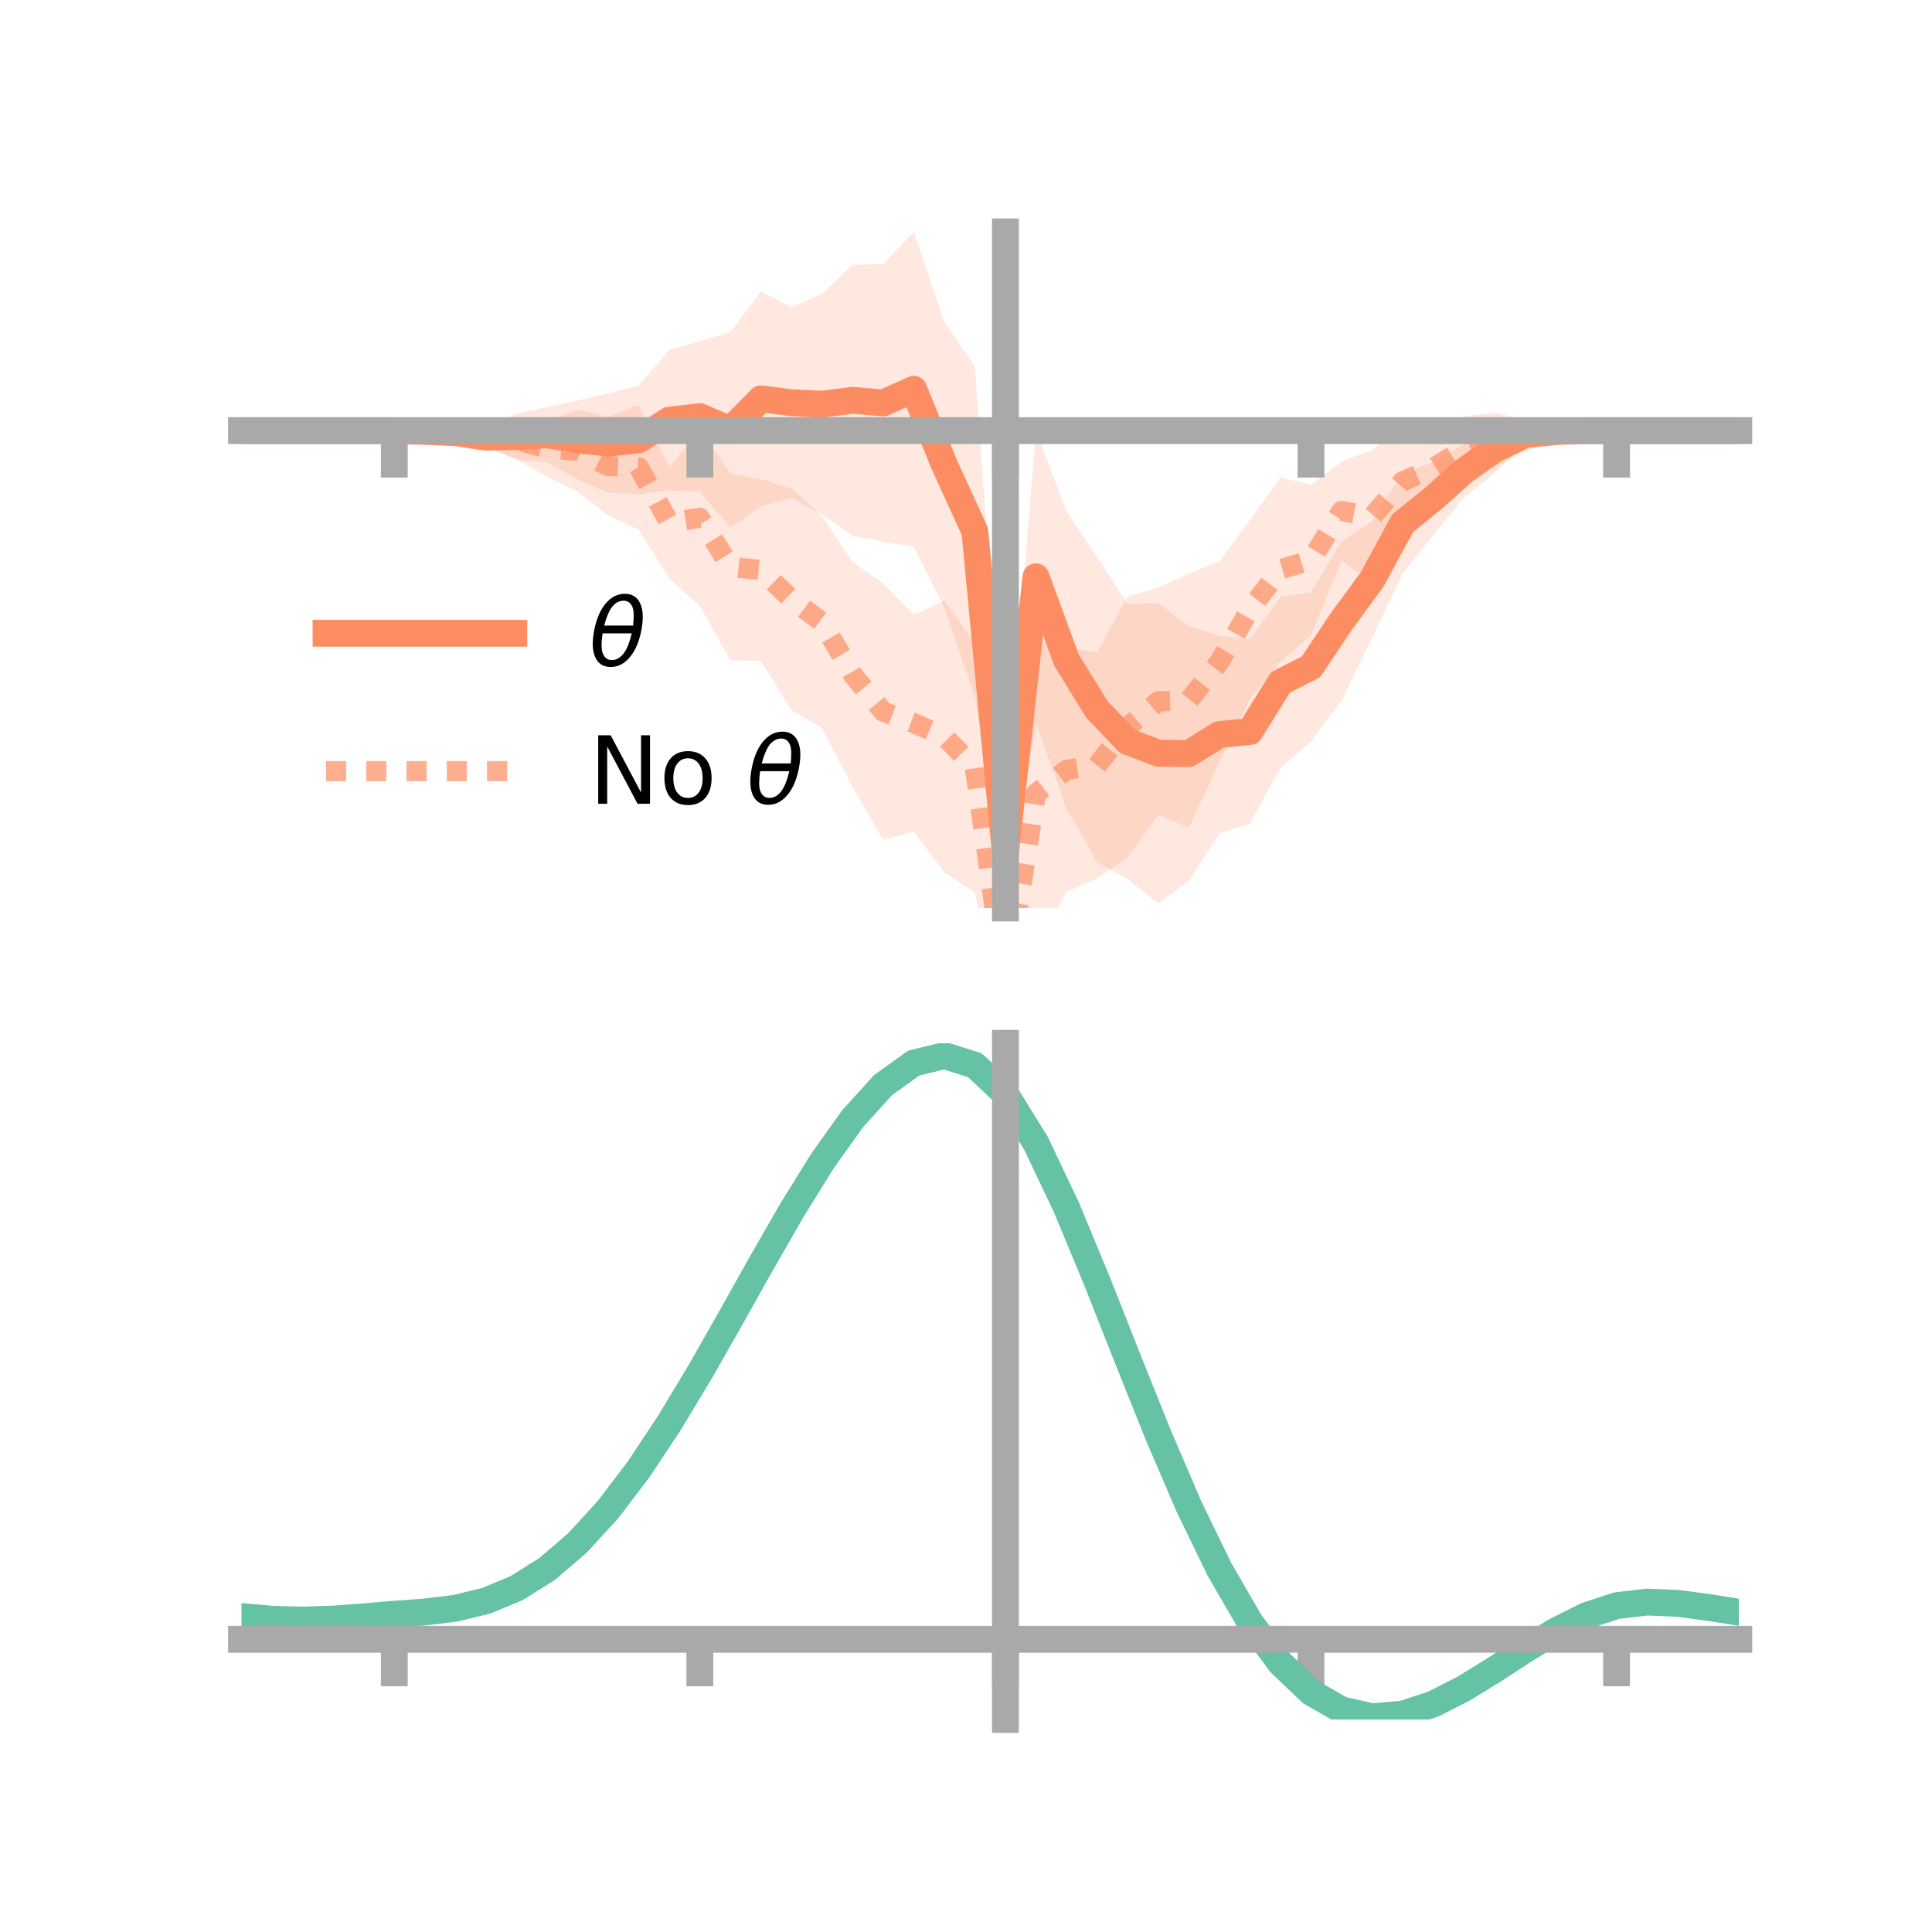 <?xml version="1.0" encoding="utf-8" standalone="no"?>
<!DOCTYPE svg PUBLIC "-//W3C//DTD SVG 1.1//EN"
  "http://www.w3.org/Graphics/SVG/1.1/DTD/svg11.dtd">
<!-- Created with matplotlib (https://matplotlib.org/) -->
<svg height="144pt" version="1.1" viewBox="0 0 144 144" width="144pt" xmlns="http://www.w3.org/2000/svg" xmlns:xlink="http://www.w3.org/1999/xlink">
 <defs>
  <style type="text/css">*{stroke-linecap:butt;stroke-linejoin:round;}</style>
 </defs>
 <g id="figure_1">
  <g id="patch_1">
   <path d="M 0 144 
L 144 144 
L 144 0 
L 0 0 
z
" style="fill:none;"/>
  </g>
  <g id="axes_1">
   <g id="patch_2">
    <path d="M 18 67.68 
L 129.6 67.68 
L 129.6 17.28 
L 18 17.28 
z
" style="fill:none;"/>
   </g>
   <g id="PolyCollection_1">
    <path clip-path="url(#p959a94dcac)" d="M 18 32.097 
L 18 32.097 
L 20.278 32.097 
L 22.555 32.097 
L 24.833 32.097 
L 27.11 32.097 
L 29.388 32.097 
L 31.665 32.01 
L 33.943 31.867 
L 36.22 31.879 
L 38.498 30.824 
L 40.776 30.352 
L 43.053 29.839 
L 45.331 29.331 
L 47.608 28.738 
L 49.886 26.083 
L 52.163 25.447 
L 54.441 24.743 
L 56.718 21.726 
L 58.996 22.907 
L 61.273 21.908 
L 63.551 19.725 
L 65.829 19.69 
L 68.106 17.28 
L 70.384 23.984 
L 72.661 27.317 
L 74.939 59.493 
L 77.216 32.129 
L 79.494 38.118 
L 81.771 41.532 
L 84.049 45.006 
L 86.327 44.953 
L 88.604 46.664 
L 90.882 47.376 
L 93.159 47.657 
L 95.437 44.482 
L 97.714 44.157 
L 99.992 40.362 
L 102.269 38.855 
L 104.547 35.238 
L 106.824 34.436 
L 109.102 33.11 
L 111.38 31.751 
L 113.657 31.658 
L 115.935 31.521 
L 118.212 31.924 
L 120.49 32.097 
L 122.767 32.097 
L 125.045 32.097 
L 127.322 32.097 
L 129.6 32.097 
L 129.6 32.097 
L 129.6 32.097 
L 127.322 32.097 
L 125.045 32.097 
L 122.767 32.097 
L 120.49 32.097 
L 118.212 32.269 
L 115.935 32.814 
L 113.657 33.142 
L 111.38 35.268 
L 109.102 37.116 
L 106.824 39.872 
L 104.547 42.754 
L 102.269 47.53 
L 99.992 52.225 
L 97.714 55.252 
L 95.437 57.237 
L 93.159 61.397 
L 90.882 62.125 
L 88.604 65.67 
L 86.327 67.324 
L 84.049 65.526 
L 81.771 64.269 
L 79.494 60.285 
L 77.216 53.857 
L 74.939 67.68 
L 72.661 51.903 
L 70.384 45.281 
L 68.106 40.755 
L 65.829 40.384 
L 63.551 39.941 
L 61.273 38.348 
L 58.996 37.132 
L 56.718 37.731 
L 54.441 39.332 
L 52.163 36.656 
L 49.886 36.54 
L 47.608 36.825 
L 45.331 36.727 
L 43.053 35.721 
L 40.776 34.46 
L 38.498 34.247 
L 36.22 33.289 
L 33.943 32.62 
L 31.665 32.303 
L 29.388 32.097 
L 27.11 32.097 
L 24.833 32.097 
L 22.555 32.097 
L 20.278 32.097 
L 18 32.097 
z
" style="fill:#fc8d62;fill-opacity:0.2;"/>
   </g>
   <g id="PolyCollection_2">
    <path clip-path="url(#p959a94dcac)" d="M 18 32.097 
L 18 32.097 
L 20.278 32.097 
L 22.555 32.097 
L 24.833 32.097 
L 27.11 32.097 
L 29.388 32.097 
L 31.665 32.03 
L 33.943 31.673 
L 36.22 31.076 
L 38.498 31.327 
L 40.776 31.324 
L 43.053 30.554 
L 45.331 31.055 
L 47.608 30.183 
L 49.886 34.825 
L 52.163 32.024 
L 54.441 35.293 
L 56.718 35.714 
L 58.996 36.418 
L 61.273 38.473 
L 63.551 41.888 
L 65.829 43.491 
L 68.106 45.818 
L 70.384 44.787 
L 72.661 47.885 
L 74.939 69.045 
L 77.216 47.499 
L 79.494 48.306 
L 81.771 48.599 
L 84.049 44.457 
L 86.327 43.805 
L 88.604 42.747 
L 90.882 41.851 
L 93.159 38.76 
L 95.437 35.577 
L 97.714 36.141 
L 99.992 34.402 
L 102.269 33.531 
L 104.547 31.8 
L 106.824 31.519 
L 109.102 31.037 
L 111.38 30.75 
L 113.657 31.292 
L 115.935 31.568 
L 118.212 32.042 
L 120.49 32.097 
L 122.767 32.097 
L 125.045 32.097 
L 127.322 32.097 
L 129.6 32.097 
L 129.6 32.097 
L 129.6 32.097 
L 127.322 32.097 
L 125.045 32.097 
L 122.767 32.097 
L 120.49 32.097 
L 118.212 32.23 
L 115.935 32.825 
L 113.657 33.659 
L 111.38 34.789 
L 109.102 35.9 
L 106.824 38.234 
L 104.547 39.954 
L 102.269 43.481 
L 99.992 41.765 
L 97.714 47.364 
L 95.437 49.289 
L 93.159 52.113 
L 90.882 56.833 
L 88.604 61.681 
L 86.327 60.749 
L 84.049 63.893 
L 81.771 65.479 
L 79.494 66.466 
L 77.216 70.764 
L 74.939 77.837 
L 72.661 66.535 
L 70.384 65.014 
L 68.106 61.979 
L 65.829 62.586 
L 63.551 58.668 
L 61.273 54.264 
L 58.996 52.925 
L 56.718 49.26 
L 54.441 49.217 
L 52.163 45.173 
L 49.886 43.099 
L 47.608 39.479 
L 45.331 38.413 
L 43.053 36.637 
L 40.776 35.536 
L 38.498 34.246 
L 36.22 33.263 
L 33.943 32.753 
L 31.665 32.218 
L 29.388 32.097 
L 27.11 32.097 
L 24.833 32.097 
L 22.555 32.097 
L 20.278 32.097 
L 18 32.097 
z
" style="fill:#fc8d62;fill-opacity:0.2;"/>
   </g>
   <g id="matplotlib.axis_1">
    <g id="xtick_1">
     <g id="line2d_1">
      <defs>
       <path d="M 0 0 
L 0 3.5 
" id="md2b18ffb69" style="stroke:#a9a9a9;stroke-width:2;"/>
      </defs>
      <g>
       <use style="fill:#a9a9a9;stroke:#a9a9a9;stroke-width:2;" x="29.388" xlink:href="#md2b18ffb69" y="32.097"/>
      </g>
     </g>
    </g>
    <g id="xtick_2">
     <g id="line2d_2">
      <g>
       <use style="fill:#a9a9a9;stroke:#a9a9a9;stroke-width:2;" x="52.163" xlink:href="#md2b18ffb69" y="32.097"/>
      </g>
     </g>
    </g>
    <g id="xtick_3">
     <g id="line2d_3">
      <g>
       <use style="fill:#a9a9a9;stroke:#a9a9a9;stroke-width:2;" x="74.939" xlink:href="#md2b18ffb69" y="32.097"/>
      </g>
     </g>
    </g>
    <g id="xtick_4">
     <g id="line2d_4">
      <g>
       <use style="fill:#a9a9a9;stroke:#a9a9a9;stroke-width:2;" x="97.714" xlink:href="#md2b18ffb69" y="32.097"/>
      </g>
     </g>
    </g>
    <g id="xtick_5">
     <g id="line2d_5">
      <g>
       <use style="fill:#a9a9a9;stroke:#a9a9a9;stroke-width:2;" x="120.49" xlink:href="#md2b18ffb69" y="32.097"/>
      </g>
     </g>
    </g>
   </g>
   <g id="matplotlib.axis_2"/>
   <g id="line2d_6">
    <path clip-path="url(#p959a94dcac)" d="M 18 32.097 
L 20.278 32.097 
L 22.555 32.097 
L 24.833 32.097 
L 27.11 32.097 
L 29.388 32.097 
L 31.665 32.156 
L 33.943 32.243 
L 36.22 32.584 
L 38.498 32.535 
L 40.776 32.406 
L 43.053 32.78 
L 45.331 33.029 
L 47.608 32.781 
L 49.886 31.311 
L 52.163 31.052 
L 54.441 32.038 
L 56.718 29.728 
L 58.996 30.019 
L 61.273 30.128 
L 63.551 29.833 
L 65.829 30.037 
L 68.106 29.018 
L 70.384 34.632 
L 72.661 39.61 
L 74.939 63.587 
L 77.216 42.993 
L 79.494 49.201 
L 81.771 52.9 
L 84.049 55.266 
L 86.327 56.138 
L 88.604 56.167 
L 90.882 54.75 
L 93.159 54.527 
L 95.437 50.86 
L 97.714 49.705 
L 99.992 46.294 
L 102.269 43.193 
L 104.547 38.996 
L 106.824 37.154 
L 109.102 35.113 
L 111.38 33.509 
L 113.657 32.4 
L 115.935 32.168 
L 118.212 32.097 
L 120.49 32.097 
L 122.767 32.097 
L 125.045 32.097 
L 127.322 32.097 
L 129.6 32.097 
" style="fill:none;stroke:#fc8d62;stroke-linecap:square;stroke-width:2;"/>
   </g>
   <g id="line2d_7">
    <path clip-path="url(#p959a94dcac)" d="M 18 32.097 
L 20.278 32.097 
L 22.555 32.097 
L 24.833 32.097 
L 27.11 32.097 
L 29.388 32.097 
L 31.665 32.124 
L 33.943 32.213 
L 36.22 32.17 
L 38.498 32.786 
L 40.776 33.43 
L 43.053 33.595 
L 45.331 34.734 
L 47.608 34.831 
L 49.886 38.962 
L 52.163 38.598 
L 54.441 42.255 
L 56.718 42.487 
L 58.996 44.672 
L 61.273 46.368 
L 63.551 50.278 
L 65.829 53.038 
L 68.106 53.898 
L 70.384 54.9 
L 72.661 57.21 
L 74.939 73.441 
L 77.216 59.131 
L 79.494 57.386 
L 81.771 57.039 
L 84.049 54.175 
L 86.327 52.277 
L 88.604 52.214 
L 90.882 49.342 
L 93.159 45.436 
L 95.437 42.433 
L 97.714 41.753 
L 99.992 38.084 
L 102.269 38.506 
L 104.547 35.877 
L 106.824 34.876 
L 109.102 33.468 
L 111.38 32.77 
L 113.657 32.476 
L 115.935 32.197 
L 118.212 32.136 
L 120.49 32.097 
L 122.767 32.097 
L 125.045 32.097 
L 127.322 32.097 
L 129.6 32.097 
" style="fill:none;stroke:#fc8d62;stroke-dasharray:1.5,1.5;stroke-dashoffset:0;stroke-opacity:0.7;stroke-width:1.5;"/>
   </g>
   <g id="patch_3">
    <path d="M 74.939 67.68 
L 74.939 17.28 
" style="fill:none;stroke:#a9a9a9;stroke-linecap:square;stroke-linejoin:miter;stroke-width:2;"/>
   </g>
   <g id="patch_4">
    <path d="M 129.6 67.68 
L 129.6 17.28 
" style="fill:none;"/>
   </g>
   <g id="patch_5">
    <path d="M 18 32.097 
L 129.6 32.097 
" style="fill:none;stroke:#a9a9a9;stroke-linecap:square;stroke-linejoin:miter;stroke-width:2;"/>
   </g>
   <g id="patch_6">
    <path d="M 18 17.28 
L 129.6 17.28 
" style="fill:none;"/>
   </g>
   <g id="legend_1">
    <g id="line2d_8">
     <path d="M 24.3 47.2 
L 38.3 47.2 
" style="fill:none;stroke:#fc8d62;stroke-linecap:square;stroke-width:2;"/>
    </g>
    <g id="line2d_9"/>
    <g id="text_1">
     <!-- $\theta$ -->
     <g transform="translate(43.9 49.65)scale(0.07 -0.07)">
      <defs>
       <path d="M 45.516 34.672 
L 14.453 34.672 
Q 12.359 20.062 14.5 13.875 
Q 17.188 6.25 24.469 6.25 
Q 31.781 6.25 37.359 13.922 
Q 42.234 20.656 45.516 34.672 
z
M 47.016 42.969 
Q 48.344 56.844 46.625 61.719 
Q 43.953 69.438 36.766 69.438 
Q 29.297 69.438 23.828 61.812 
Q 19.531 55.672 16.156 42.969 
z
M 38.188 76.766 
Q 49.906 76.766 54.594 66.406 
Q 59.281 56.109 55.719 37.844 
Q 52.203 19.625 43.453 9.281 
Q 34.766 -1.125 23.047 -1.125 
Q 11.281 -1.125 6.641 9.281 
Q 2 19.625 5.516 37.844 
Q 9.078 56.109 17.719 66.406 
Q 26.422 76.766 38.188 76.766 
z
" id="DejaVuSans-Oblique-952"/>
      </defs>
      <use transform="translate(0 0.234)" xlink:href="#DejaVuSans-Oblique-952"/>
     </g>
    </g>
    <g id="line2d_10">
     <path d="M 24.3 57.474 
L 38.3 57.474 
" style="fill:none;stroke:#fc8d62;stroke-dasharray:1.5,1.5;stroke-dashoffset:0;stroke-opacity:0.7;stroke-width:1.5;"/>
    </g>
    <g id="line2d_11"/>
    <g id="text_2">
     <!-- No $\theta$ -->
     <g transform="translate(43.9 59.924)scale(0.07 -0.07)">
      <defs>
       <path d="M 9.812 72.906 
L 23.094 72.906 
L 55.422 11.922 
L 55.422 72.906 
L 64.984 72.906 
L 64.984 0 
L 51.703 0 
L 19.391 60.984 
L 19.391 0 
L 9.812 0 
z
" id="DejaVuSans-78"/>
       <path d="M 30.609 48.391 
Q 23.391 48.391 19.188 42.75 
Q 14.984 37.109 14.984 27.297 
Q 14.984 17.484 19.156 11.844 
Q 23.344 6.203 30.609 6.203 
Q 37.797 6.203 41.984 11.859 
Q 46.188 17.531 46.188 27.297 
Q 46.188 37.016 41.984 42.703 
Q 37.797 48.391 30.609 48.391 
z
M 30.609 56 
Q 42.328 56 49.016 48.375 
Q 55.719 40.766 55.719 27.297 
Q 55.719 13.875 49.016 6.219 
Q 42.328 -1.422 30.609 -1.422 
Q 18.844 -1.422 12.172 6.219 
Q 5.516 13.875 5.516 27.297 
Q 5.516 40.766 12.172 48.375 
Q 18.844 56 30.609 56 
z
" id="DejaVuSans-111"/>
       <path id="DejaVuSans-32"/>
      </defs>
      <use transform="translate(0 0.234)" xlink:href="#DejaVuSans-78"/>
      <use transform="translate(74.805 0.234)" xlink:href="#DejaVuSans-111"/>
      <use transform="translate(135.986 0.234)" xlink:href="#DejaVuSans-32"/>
      <use transform="translate(167.773 0.234)" xlink:href="#DejaVuSans-Oblique-952"/>
     </g>
    </g>
   </g>
  </g>
  <g id="axes_2">
   <g id="patch_7">
    <path d="M 18 128.16 
L 129.6 128.16 
L 129.6 77.76 
L 18 77.76 
z
" style="fill:none;"/>
   </g>
   <g id="PolyCollection_3">
    <path clip-path="url(#p0b7d42125a)" d="M 18 120.525 
L 18 120.445 
L 20.278 120.661 
L 22.555 120.723 
L 24.833 120.64 
L 27.11 120.46 
L 29.388 120.26 
L 31.665 120.089 
L 33.943 119.807 
L 36.22 119.251 
L 38.498 118.295 
L 40.776 116.847 
L 43.053 114.856 
L 45.331 112.313 
L 47.608 109.249 
L 49.886 105.733 
L 52.163 101.864 
L 54.441 97.774 
L 56.718 93.615 
L 58.996 89.563 
L 61.273 85.808 
L 63.551 82.547 
L 65.829 79.985 
L 68.106 78.324 
L 70.384 77.76 
L 72.661 78.483 
L 74.939 80.663 
L 77.216 84.387 
L 79.494 89.258 
L 81.771 94.829 
L 84.049 100.682 
L 86.327 106.454 
L 88.604 111.844 
L 90.882 116.617 
L 93.159 120.609 
L 95.437 123.721 
L 97.714 125.921 
L 99.992 127.237 
L 102.269 127.747 
L 104.547 127.564 
L 106.824 126.825 
L 109.102 125.684 
L 111.38 124.304 
L 113.657 122.848 
L 115.935 121.476 
L 118.212 120.339 
L 120.49 119.591 
L 122.767 119.327 
L 125.045 119.43 
L 127.322 119.739 
L 129.6 120.113 
L 129.6 120.22 
L 129.6 120.22 
L 127.322 119.871 
L 125.045 119.583 
L 122.767 119.491 
L 120.49 119.759 
L 118.212 120.516 
L 115.935 121.677 
L 113.657 123.091 
L 111.38 124.597 
L 109.102 126.024 
L 106.824 127.201 
L 104.547 127.964 
L 102.269 128.16 
L 99.992 127.658 
L 97.714 126.357 
L 95.437 124.199 
L 93.159 121.167 
L 90.882 117.294 
L 88.604 112.67 
L 86.327 107.448 
L 84.049 101.853 
L 81.771 96.173 
L 79.494 90.764 
L 77.216 86.031 
L 74.939 82.413 
L 72.661 80.301 
L 70.384 79.601 
L 68.106 80.147 
L 65.829 81.75 
L 63.551 84.215 
L 61.273 87.347 
L 58.996 90.947 
L 56.718 94.826 
L 54.441 98.801 
L 52.163 102.708 
L 49.886 106.401 
L 47.608 109.759 
L 45.331 112.688 
L 43.053 115.127 
L 40.776 117.047 
L 38.498 118.455 
L 36.22 119.392 
L 33.943 119.936 
L 31.665 120.208 
L 29.388 120.368 
L 27.11 120.551 
L 24.833 120.712 
L 22.555 120.781 
L 20.278 120.72 
L 18 120.525 
z
" style="fill:#66c2a5;fill-opacity:0.2;"/>
   </g>
   <g id="matplotlib.axis_3">
    <g id="xtick_6">
     <g id="line2d_12">
      <g>
       <use style="fill:#a9a9a9;stroke:#a9a9a9;stroke-width:2;" x="29.388" xlink:href="#md2b18ffb69" y="122.184"/>
      </g>
     </g>
    </g>
    <g id="xtick_7">
     <g id="line2d_13">
      <g>
       <use style="fill:#a9a9a9;stroke:#a9a9a9;stroke-width:2;" x="52.163" xlink:href="#md2b18ffb69" y="122.184"/>
      </g>
     </g>
    </g>
    <g id="xtick_8">
     <g id="line2d_14">
      <g>
       <use style="fill:#a9a9a9;stroke:#a9a9a9;stroke-width:2;" x="74.939" xlink:href="#md2b18ffb69" y="122.184"/>
      </g>
     </g>
    </g>
    <g id="xtick_9">
     <g id="line2d_15">
      <g>
       <use style="fill:#a9a9a9;stroke:#a9a9a9;stroke-width:2;" x="97.714" xlink:href="#md2b18ffb69" y="122.184"/>
      </g>
     </g>
    </g>
    <g id="xtick_10">
     <g id="line2d_16">
      <g>
       <use style="fill:#a9a9a9;stroke:#a9a9a9;stroke-width:2;" x="120.49" xlink:href="#md2b18ffb69" y="122.184"/>
      </g>
     </g>
    </g>
   </g>
   <g id="matplotlib.axis_4"/>
   <g id="line2d_17">
    <path clip-path="url(#p0b7d42125a)" d="M 18 120.485 
L 20.278 120.69 
L 22.555 120.752 
L 24.833 120.676 
L 27.11 120.505 
L 29.388 120.314 
L 31.665 120.149 
L 33.943 119.871 
L 36.22 119.321 
L 38.498 118.375 
L 40.776 116.947 
L 43.053 114.991 
L 45.331 112.5 
L 47.608 109.504 
L 49.886 106.067 
L 52.163 102.286 
L 54.441 98.288 
L 56.718 94.221 
L 58.996 90.255 
L 61.273 86.577 
L 63.551 83.381 
L 65.829 80.867 
L 68.106 79.235 
L 70.384 78.681 
L 72.661 79.392 
L 74.939 81.538 
L 77.216 85.209 
L 79.494 90.011 
L 81.771 95.501 
L 84.049 101.267 
L 86.327 106.951 
L 88.604 112.257 
L 90.882 116.956 
L 93.159 120.888 
L 95.437 123.96 
L 97.714 126.139 
L 99.992 127.447 
L 102.269 127.954 
L 104.547 127.764 
L 106.824 127.013 
L 109.102 125.854 
L 111.38 124.451 
L 113.657 122.97 
L 115.935 121.576 
L 118.212 120.428 
L 120.49 119.675 
L 122.767 119.409 
L 125.045 119.506 
L 127.322 119.805 
L 129.6 120.167 
" style="fill:none;stroke:#66c2a5;stroke-linecap:square;stroke-width:2;"/>
   </g>
   <g id="patch_8">
    <path d="M 74.939 128.16 
L 74.939 77.76 
" style="fill:none;stroke:#a9a9a9;stroke-linecap:square;stroke-linejoin:miter;stroke-width:2;"/>
   </g>
   <g id="patch_9">
    <path d="M 129.6 128.16 
L 129.6 77.76 
" style="fill:none;"/>
   </g>
   <g id="patch_10">
    <path d="M 18 122.184 
L 129.6 122.184 
" style="fill:none;stroke:#a9a9a9;stroke-linecap:square;stroke-linejoin:miter;stroke-width:2;"/>
   </g>
   <g id="patch_11">
    <path d="M 18 77.76 
L 129.6 77.76 
" style="fill:none;"/>
   </g>
  </g>
 </g>
 <defs>
  <clipPath id="p959a94dcac">
   <rect height="50.4" width="111.6" x="18" y="17.28"/>
  </clipPath>
  <clipPath id="p0b7d42125a">
   <rect height="50.4" width="111.6" x="18" y="77.76"/>
  </clipPath>
 </defs>
</svg>
